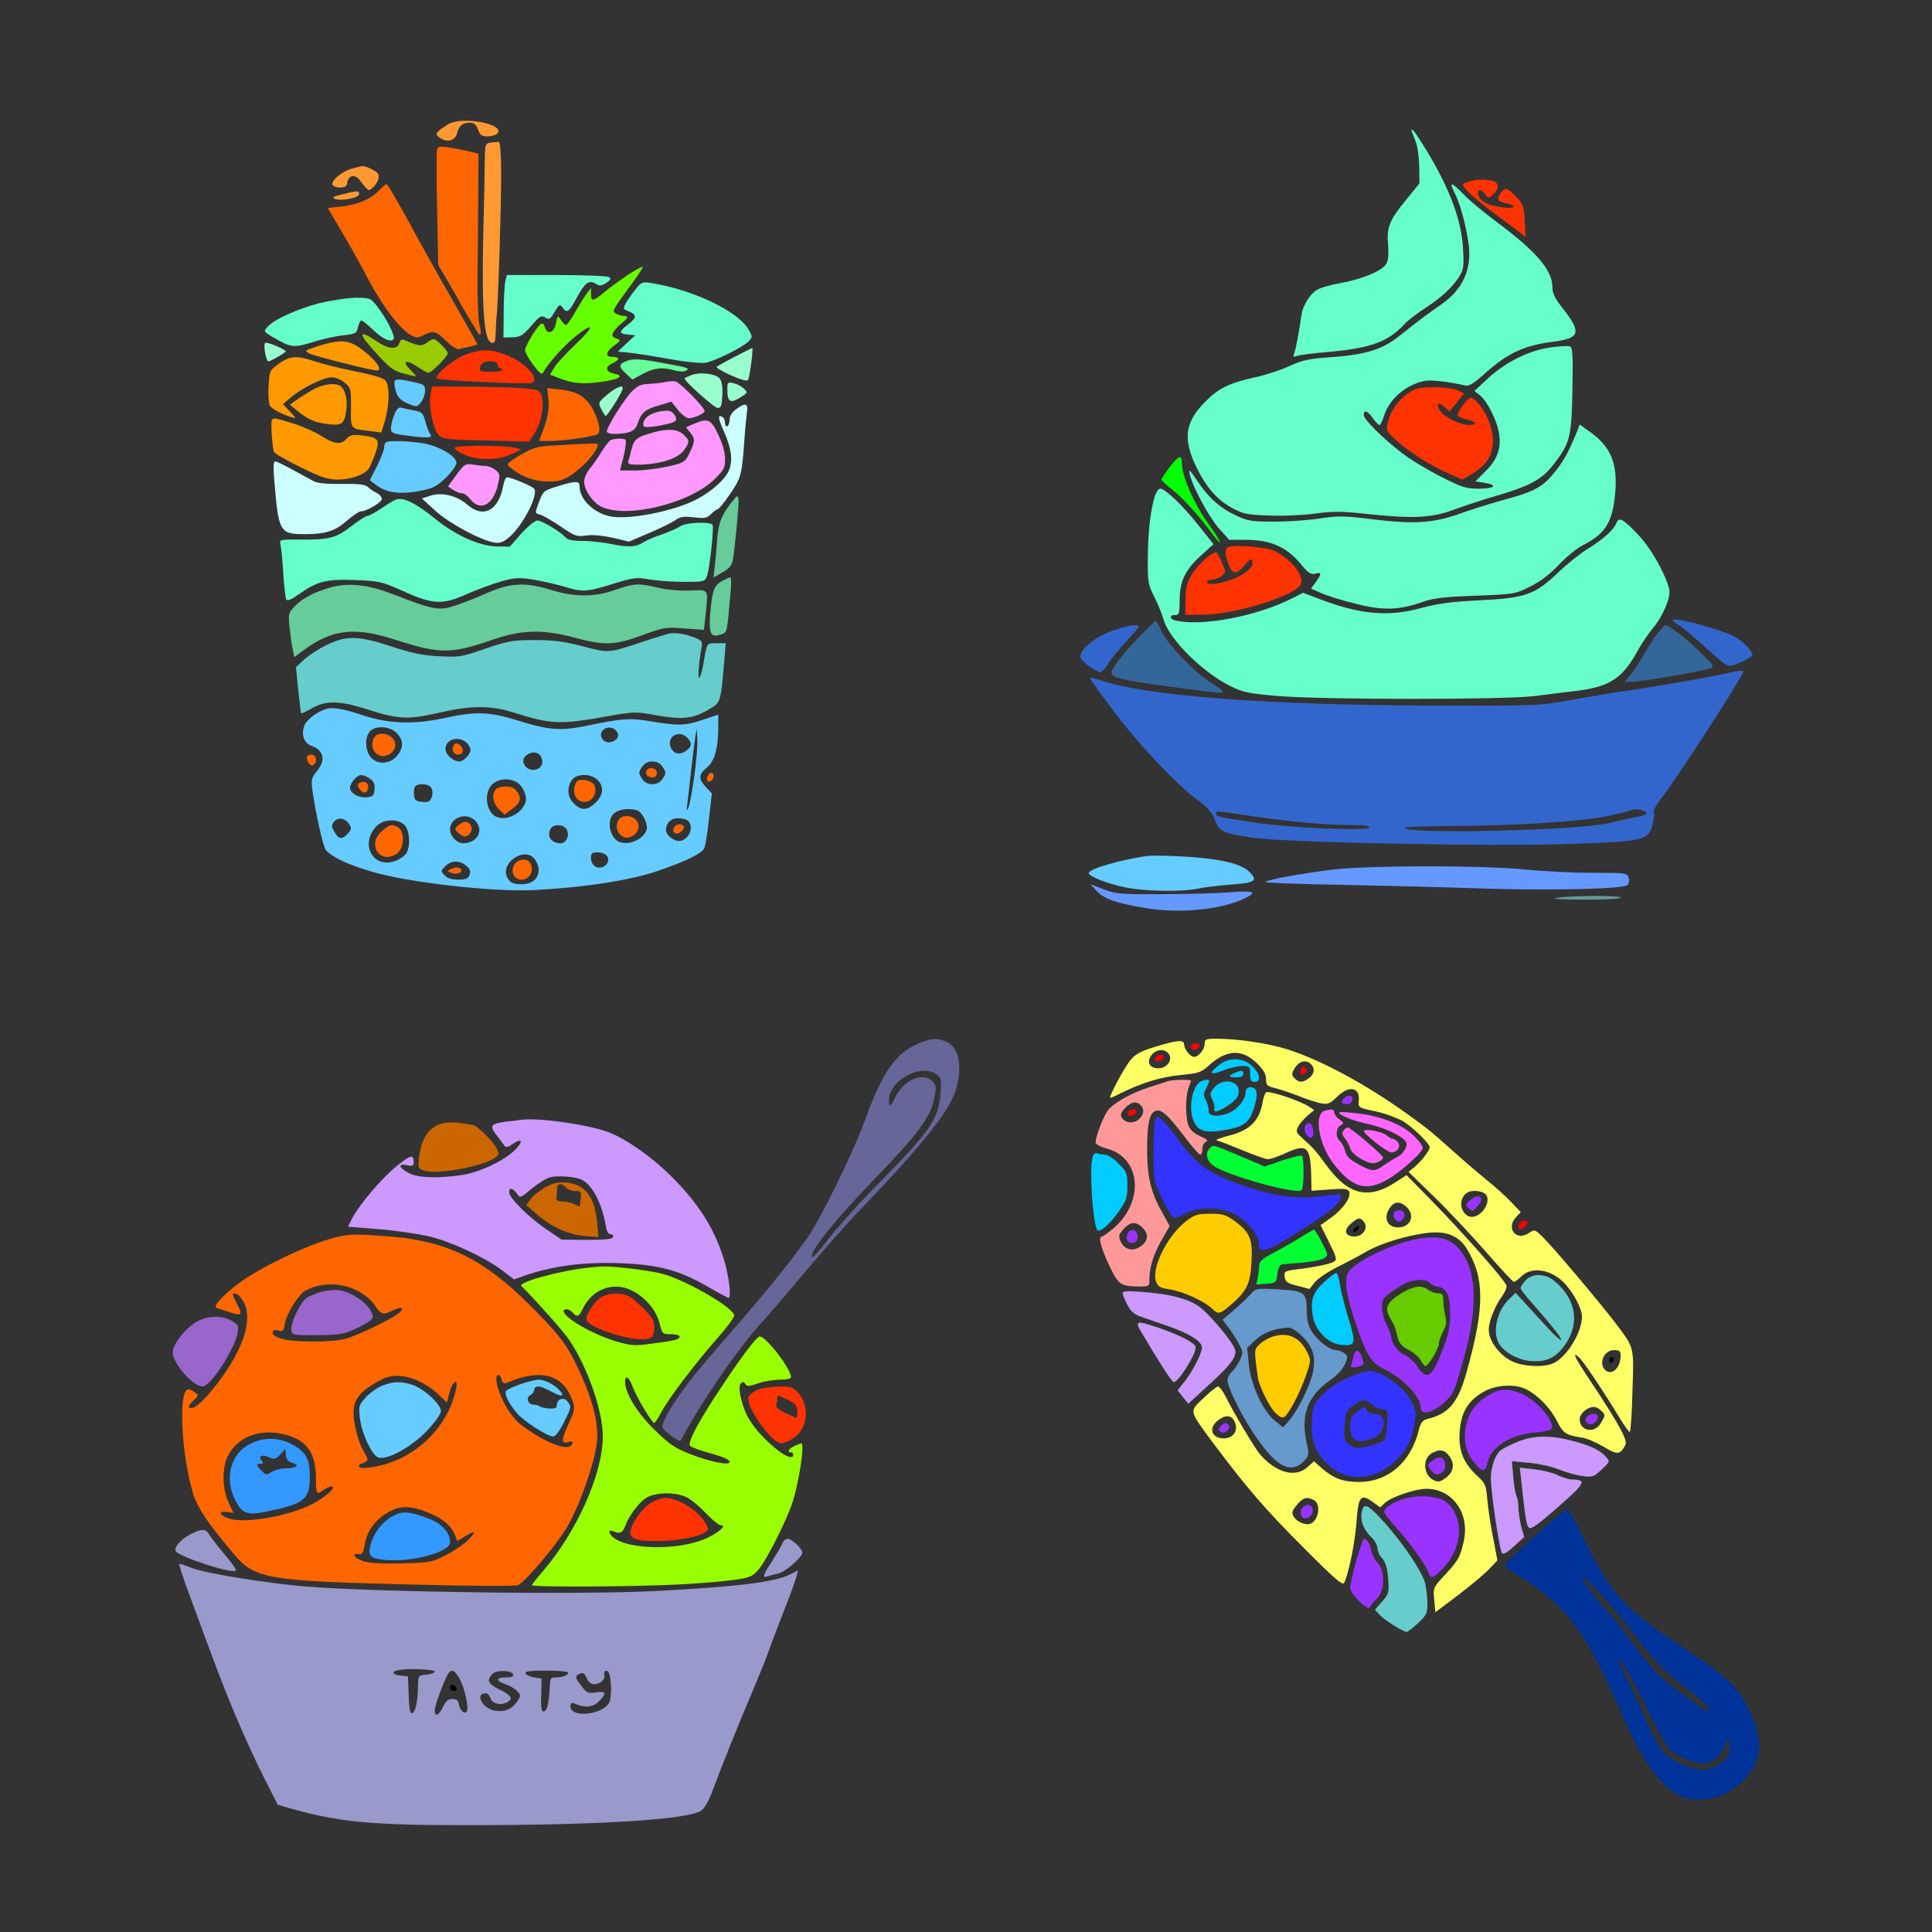 <?xml version="1.0" encoding="UTF-8" standalone="no"?>
<svg
   xmlns:dc="http://purl.org/dc/elements/1.1/"
   xmlns:cc="http://creativecommons.org/ns#"
   xmlns:rdf="http://www.w3.org/1999/02/22-rdf-syntax-ns#"
   xmlns:svg="http://www.w3.org/2000/svg"
   xmlns="http://www.w3.org/2000/svg"
   xmlns:sodipodi="http://sodipodi.sourceforge.net/DTD/sodipodi-0.dtd"
   xmlns:inkscape="http://www.inkscape.org/namespaces/inkscape"
   version="1.0"
   width="850pt"
   height="850pt"
   viewBox="0 0 850 850"
   preserveAspectRatio="xMidYMid meet"
   id="svg2"
   inkscape:version="0.91 r13725"
   sodipodi:docname="Food_20170419_041.svg">
  <rect x="0" y="0" width="850" height="850" fill="#333333" stroke="none"/>
  <defs
     id="defs318" />
  <sodipodi:namedview
     pagecolor="#ffffff"
     bordercolor="#666666"
     borderopacity="1"
     objecttolerance="10"
     gridtolerance="10"
     guidetolerance="10"
     inkscape:pageopacity="0"
     inkscape:pageshadow="2"
     inkscape:window-width="1920"
     inkscape:window-height="980"
     id="namedview316"
     showgrid="false"
     inkscape:zoom="0.44423529"
     inkscape:cx="770.76775"
     inkscape:cy="311.09088"
     inkscape:window-x="0"
     inkscape:window-y="1"
     inkscape:window-maximized="1"
     inkscape:current-layer="svg2" />
  <g
     transform="translate(0,850) scale(0.1,-0.1)"
     fill="#000000"
     stroke="none"
     id="g6">
    <path
       d="M0 4250 l0 -4250 4250 0 4250 0 0 4250 0 4250 -4250 0 -4250 0 0 -4250z m6648 3700 c2 -77 -2 -158 -8 -188 l-12 -53 45 -42 c49 -46 64 -85 68 -177 2 -48 8 -61 42 -100 48 -54 76 -113 77 -157 0 -23 10 -44 34 -70 45 -51 69 -100 62 -128 -3 -13 -2 -26 2 -29 5 -3 52 -14 105 -25 53 -10 111 -26 128 -35 18 -9 38 -16 46 -16 19 0 16 -23 -7 -48 -27 -28 -38 -28 -52 3 -16 35 -103 76 -177 82 l-61 6 0 -130 c0 -72 5 -144 11 -161 6 -17 27 -41 48 -55 96 -64 149 -179 138 -302 l-6 -59 77 -81 c53 -56 89 -105 117 -160 35 -71 40 -88 40 -151 l0 -71 95 -23 c177 -41 235 -72 270 -140 19 -38 19 -38 -1 -64 -12 -15 -49 -73 -83 -129 -147 -239 -247 -396 -292 -457 -40 -54 -48 -73 -52 -120 -2 -30 -8 -60 -13 -66 -5 -6 -35 -18 -67 -27 -128 -34 -1207 -30 -1642 7 -218 19 -234 24 -256 82 -18 48 -22 52 -127 139 -97 81 -236 239 -353 401 -120 166 -132 190 -111 230 39 74 123 115 285 140 24 3 46 13 49 21 3 8 -5 37 -18 65 -22 48 -24 63 -23 212 0 136 3 171 21 224 12 35 17 65 12 68 -5 3 -34 2 -65 -2 -55 -6 -56 -6 -52 17 4 29 35 36 90 19 37 -11 40 -10 66 22 15 18 36 41 47 52 38 38 55 71 55 111 0 79 85 186 191 240 25 13 82 31 128 39 45 9 91 21 102 27 29 15 55 80 68 167 24 155 60 190 228 224 160 32 177 48 167 156 -8 80 0 99 72 182 69 80 77 104 63 192 -13 86 -36 134 -91 194 -45 49 -34 58 24 18 39 -27 79 -77 162 -202 62 -92 89 -114 122 -101 14 5 58 9 99 9 l73 0 12 51 c16 65 8 213 -12 237 -8 9 -18 22 -22 29 -8 15 22 45 43 41 14 -3 16 -23 19 -138z m-4514 39 c23 -6 55 -20 70 -32 l28 -22 -2 -275 c-1 -151 -3 -288 -4 -304 -1 -24 4 -31 24 -37 14 -4 130 -7 258 -8 229 -1 233 -1 282 24 46 23 90 33 90 19 0 -3 -9 -19 -21 -36 -12 -16 -20 -31 -18 -32 2 -2 47 -13 99 -24 161 -35 290 -99 360 -178 l32 -37 -6 -126 c-4 -69 -11 -162 -16 -206 -5 -44 -12 -114 -15 -155 -3 -41 -8 -91 -10 -110 -2 -19 -7 -73 -10 -120 -3 -47 -13 -152 -21 -235 -26 -268 -31 -322 -44 -505 -6 -80 -13 -161 -15 -180 -2 -19 -7 -71 -11 -115 -5 -44 -8 -82 -9 -85 -1 -3 -5 -43 -9 -90 -4 -47 -9 -101 -11 -120 -22 -202 -30 -252 -39 -265 -15 -21 -192 -91 -305 -121 -113 -29 -356 -54 -532 -54 -122 0 -424 29 -539 51 -59 12 -182 49 -268 81 -36 14 -57 28 -67 48 -18 34 -76 384 -111 665 -13 110 -26 207 -29 215 -4 14 -29 230 -41 350 -3 30 -7 69 -9 85 -2 17 -6 66 -10 110 -3 44 -8 94 -10 110 -2 17 -6 75 -10 130 -3 55 -8 111 -10 125 -2 14 -7 70 -11 125 -3 55 -8 109 -10 120 -12 62 -16 273 -5 293 15 29 137 86 246 116 50 14 113 31 140 39 46 12 50 15 49 43 -1 16 -27 71 -58 123 -31 51 -56 96 -56 98 0 2 -14 24 -31 49 -58 85 -69 136 -31 149 10 3 25 18 34 34 24 43 85 71 156 71 83 0 76 9 217 -248 37 -67 72 -125 77 -128 6 -4 9 90 7 256 l-3 263 30 24 c51 41 126 53 208 32z m3182 -3240 c118 -12 187 -35 219 -74 20 -23 21 -23 80 -10 194 45 747 68 1020 41 199 -19 395 -24 482 -12 l62 8 10 -39 c28 -99 5 -137 -88 -148 -60 -7 -408 7 -701 28 -96 6 -323 12 -505 12 l-330 0 -59 -28 c-166 -77 -403 -87 -602 -26 -71 22 -111 52 -138 102 -28 52 -16 81 41 103 131 50 296 64 509 43z m264 -819 c47 -11 110 -28 140 -38 169 -59 513 -274 650 -408 30 -29 100 -91 155 -136 166 -139 596 -619 662 -741 15 -27 18 -58 18 -202 0 -222 -9 -257 -84 -334 -31 -31 -87 -84 -124 -117 l-69 -59 26 -67 c36 -96 113 -238 171 -316 52 -69 175 -169 293 -239 181 -105 272 -199 323 -331 40 -103 42 -151 11 -212 -52 -99 -149 -168 -252 -177 -156 -15 -264 96 -395 404 -59 136 -139 295 -178 352 -58 85 -249 248 -319 274 -12 4 -37 -11 -80 -47 -76 -65 -301 -222 -329 -231 -29 -9 -116 36 -202 105 -86 68 -385 369 -493 495 -276 323 -587 829 -686 1118 -31 89 -32 98 -32 262 0 183 7 226 64 365 87 209 111 238 228 269 163 44 337 47 502 11z m-1375 -14 c39 -42 45 -69 35 -151 -10 -84 -34 -133 -122 -250 -80 -107 -129 -162 -329 -375 -70 -74 -173 -191 -229 -260 -57 -69 -125 -148 -153 -177 l-50 -52 59 -64 c71 -78 158 -243 158 -297 -1 -19 -6 -64 -12 -100 -6 -36 -16 -111 -21 -166 -7 -70 -20 -124 -40 -174 -16 -40 -27 -79 -24 -86 2 -7 18 -18 34 -24 17 -7 32 -23 35 -37 10 -37 -4 -118 -32 -192 -14 -36 -40 -102 -56 -146 -17 -44 -64 -163 -105 -265 -141 -348 -162 -405 -188 -492 -24 -82 -28 -87 -63 -101 -62 -25 -232 -47 -440 -57 -260 -13 -907 -12 -1051 0 -121 11 -283 41 -366 69 -49 16 -51 18 -92 101 -110 224 -216 482 -309 752 -23 69 -59 165 -79 213 -20 48 -33 95 -30 105 8 26 62 76 101 95 19 9 34 18 34 20 0 2 -9 22 -21 44 -56 108 -96 412 -69 525 12 49 11 54 -13 90 -55 80 -48 126 26 197 122 117 225 208 271 239 66 44 261 136 343 161 80 25 88 31 113 80 34 65 141 189 222 256 53 44 84 78 97 107 35 80 138 115 238 82 45 -15 55 -15 109 -1 67 17 161 19 289 5 178 -20 293 -69 426 -183 197 -168 329 -399 329 -575 0 -112 26 -110 125 11 42 52 106 134 141 183 79 110 228 401 284 554 52 142 103 240 149 285 50 51 125 84 190 85 48 0 57 -3 86 -34z"
       id="path8"
       style="fill:none" />
    <path
       d="M6210 7926 c0 -2 7 -21 16 -42 10 -24 17 -69 18 -115 l1 -76 -57 -70 c-75 -91 -88 -123 -81 -199 3 -39 1 -69 -7 -83 -16 -31 -99 -67 -200 -86 -46 -8 -95 -22 -107 -31 -31 -19 -62 -71 -67 -109 -11 -79 -25 -152 -32 -169 -6 -16 -4 -18 12 -12 10 4 71 12 134 17 190 17 268 45 340 124 14 15 56 48 94 72 73 47 127 100 153 148 13 23 14 47 9 123 -9 126 -67 273 -176 446 -37 59 -50 75 -50 62z"
       id="path10"
       style="fill:#66ffcc" />
    <path
       d="M6470 7703 c-8 -2 -21 -7 -29 -9 -19 -6 24 -50 119 -122 41 -30 92 -69 114 -85 l38 -30 -4 71 c-3 65 -7 75 -38 107 -39 40 -47 42 -66 18 -21 -29 -16 -40 21 -47 50 -10 44 -25 -7 -19 -59 6 -97 22 -109 45 -16 30 1 44 22 17 17 -23 18 -23 38 -5 27 25 27 52 -1 60 -27 7 -76 7 -98 -1z"
       id="path12"
       style="fill:#ff3300" />
    <path
       d="M6399 7653 c25 -50 48 -132 61 -218 18 -117 -22 -207 -120 -275 -53 -36 -99 -71 -186 -140 -73 -58 -146 -80 -291 -91 -105 -7 -131 -13 -189 -39 -36 -17 -106 -40 -156 -51 -109 -24 -156 -47 -213 -104 -91 -90 -102 -164 -43 -287 45 -92 91 -146 159 -183 48 -26 66 -30 159 -33 58 -3 149 1 202 8 81 11 120 11 230 -1 208 -22 287 -18 388 20 47 17 131 45 188 61 139 41 194 70 241 129 79 101 85 123 89 334 3 160 1 188 -12 193 -8 3 -48 1 -88 -5 -94 -14 -195 -65 -272 -136 l-59 -55 24 -19 c33 -26 77 -115 85 -172 9 -64 -10 -114 -62 -164 l-43 -43 39 -6 c62 -10 47 -26 -23 -26 -57 0 -74 5 -170 54 -59 30 -135 76 -169 103 -83 63 -168 148 -168 167 0 25 17 19 40 -14 12 -16 25 -30 29 -30 4 0 13 18 20 40 22 73 95 137 178 154 27 6 107 -3 179 -20 16 -4 37 8 79 46 105 95 178 130 305 146 125 16 131 40 38 157 -27 35 -38 58 -38 83 0 76 -71 158 -250 291 -52 39 -115 91 -140 117 -54 56 -67 59 -41 9z"
       id="path14"
       style="fill:#66ffcc" />
    <path
       d="M6232 6789 c-49 -15 -106 -77 -122 -133 -12 -45 -12 -48 11 -72 47 -50 145 -117 228 -156 l84 -38 43 25 c87 51 111 120 78 223 -16 49 -63 112 -83 112 -15 0 -64 -68 -57 -79 4 -6 22 -13 41 -17 42 -7 47 -24 8 -24 -39 1 -107 33 -126 61 -22 31 -10 45 18 19 l22 -21 32 40 32 40 -23 12 c-29 16 -144 21 -186 8z"
       id="path16"
       style="fill:#ff3300" />
    <path
       d="M6939 6603 c-41 -99 -61 -134 -102 -184 -52 -64 -89 -83 -238 -123 -53 -15 -133 -40 -179 -57 -112 -40 -201 -46 -379 -24 -127 16 -153 16 -235 4 -50 -8 -140 -14 -201 -14 -97 0 -116 3 -165 26 -73 34 -124 80 -173 154 -32 48 -38 54 -33 30 12 -55 84 -189 129 -240 l45 -50 78 0 c104 -1 173 -31 234 -103 35 -43 47 -51 66 -46 29 8 30 0 3 -37 l-21 -29 44 -19 c24 -11 90 -32 148 -46 120 -32 195 -30 296 6 48 17 92 23 234 28 172 7 176 7 241 40 45 22 87 54 127 96 33 35 82 75 109 88 99 51 129 102 140 237 9 123 -21 194 -109 258 l-48 34 -11 -29z"
       id="path18"
       style="fill:#66ffcc" />
    <path
       d="M5145 6444 c-19 -26 -35 -50 -35 -54 0 -4 21 -24 47 -44 47 -37 119 -116 175 -193 17 -24 33 -41 36 -39 2 3 -23 42 -56 88 -60 84 -112 204 -112 260 0 40 -14 35 -55 -18z"
       id="path20"
       style="fill:#00ff00" />
    <path
       d="M5081 6318 c-19 -62 -30 -153 -31 -270 -1 -110 1 -120 29 -175 16 -32 34 -76 40 -98 23 -85 171 -233 295 -294 55 -27 79 -32 207 -43 203 -17 1004 -17 1134 0 55 7 138 18 185 23 143 18 200 56 266 178 16 29 44 70 62 92 47 55 84 141 76 176 -15 64 -78 177 -131 234 -72 77 -90 87 -102 57 -12 -30 -53 -67 -126 -113 -33 -20 -90 -66 -127 -101 -103 -100 -146 -115 -345 -125 -127 -6 -186 -14 -260 -34 -147 -40 -270 -29 -454 42 l-66 25 -49 -25 c-155 -78 -391 -123 -508 -98 -31 6 -34 27 -3 25 14 0 17 9 17 65 0 84 25 136 96 199 l53 48 -68 85 c-71 89 -145 159 -167 159 -7 0 -17 -15 -23 -32z"
       id="path22"
       style="fill:#66ffcc" />
    <path
       d="M5406 6094 c-19 -6 -19 -30 3 -86 14 -36 33 -35 64 2 30 35 37 37 37 10 0 -12 -15 -29 -40 -45 -55 -35 -160 -58 -160 -35 0 6 11 10 24 10 21 0 56 22 56 36 0 12 -33 84 -39 84 -21 0 -84 -57 -107 -97 -22 -37 -28 -59 -28 -112 l-1 -66 85 1 c131 2 376 76 419 127 27 33 -29 111 -111 153 -31 16 -166 28 -202 18z"
       id="path24"
       style="fill:#ff3300" />
    <path
       d="M7360 5772 c0 -4 14 -16 31 -26 17 -10 68 -54 115 -97 46 -43 91 -79 101 -79 25 1 103 37 103 48 0 19 -43 63 -80 82 -65 33 -270 88 -270 72z"
       id="path26"
       style="fill:#3366cc" />
    <path
       d="M5012 5698 c-69 -71 -122 -139 -122 -158 0 -20 46 -32 212 -55 267 -36 278 -38 278 -28 0 5 -19 20 -42 33 -68 38 -194 166 -224 226 -14 30 -28 54 -29 54 -1 0 -34 -33 -73 -72z"
       id="path28"
       style="fill:#336699" />
    <path
       d="M4897 5726 c-84 -28 -159 -94 -141 -124 14 -23 75 -63 88 -59 6 2 20 18 31 37 11 18 46 61 78 95 31 34 57 65 57 68 0 13 -46 6 -113 -17z"
       id="path30"
       style="fill:#3366cc" />
    <path
       d="M7292 5713 c-16 -21 -46 -67 -66 -103 -21 -36 -47 -75 -59 -87 l-20 -23 30 0 c40 0 310 46 343 58 25 9 24 10 -42 75 -57 56 -136 117 -152 117 -2 0 -17 -17 -34 -37z"
       id="path32"
       style="fill:#336699" />
    <path
       d="M7580 5534 c-54 -13 -368 -67 -465 -79 -27 -4 -115 -19 -195 -33 -144 -27 -147 -27 -610 -26 -727 1 -1266 42 -1468 111 -24 8 -45 13 -47 11 -2 -2 44 -66 102 -143 111 -149 281 -329 375 -397 42 -31 61 -53 73 -85 21 -53 34 -59 170 -79 149 -21 1050 -39 1395 -27 322 11 342 16 360 83 6 23 9 48 6 56 -3 7 10 33 29 56 62 77 365 545 365 564 0 7 -33 2 -90 -12z m-353 -600 c32 -9 20 -21 -30 -29 -23 -4 -78 -16 -122 -27 -134 -32 -895 -49 -895 -20 0 4 91 7 203 8 284 1 572 19 692 44 55 12 102 23 104 26 6 6 22 5 48 -2z m-1729 -23 c163 -25 333 -41 445 -41 62 0 86 -3 81 -11 -10 -16 -352 -1 -504 22 -158 24 -170 27 -170 39 0 13 1 13 148 -9z"
       id="path34"
       style="fill:#3366cc" />
    <path
       d="M1975 7955 c-16 -9 -37 -23 -45 -31 -13 -14 -13 -17 5 -30 32 -23 67 -14 76 20 9 34 24 46 57 46 17 0 27 -8 35 -30 9 -25 17 -30 43 -30 17 0 37 6 43 14 33 40 -151 75 -214 41z"
       id="path36"
       style="fill:#ff9933" />
    <path
       d="M2047 7923 c-12 -11 -8 -23 8 -23 8 0 15 7 15 15 0 16 -12 20 -23 8z"
       id="path38"
       style="fill:none" />
    <path
       d="M2160 7873 c-24 -4 -26 -7 -27 -66 0 -34 -3 -190 -7 -347 -7 -320 4 -462 37 -468 14 -3 17 5 18 50 1 29 3 64 5 78 6 50 19 468 19 609 0 88 -4 145 -10 146 -5 1 -21 0 -35 -2z"
       id="path40"
       style="fill:#ff9933" />
    <path
       d="M1923 7844 c-3 -8 -3 -126 0 -263 l5 -247 46 -78 c25 -43 46 -79 46 -81 0 -3 80 -137 86 -144 11 -12 12 9 3 40 -5 19 -9 111 -8 209 1 96 3 258 3 360 l1 184 -50 12 c-103 22 -126 24 -132 8z"
       id="path42"
       style="fill:#ff6600" />
    <path
       d="M1548 7758 c-42 -11 -92 -52 -85 -71 2 -6 17 -12 33 -12 22 0 30 5 32 22 5 32 34 38 54 11 38 -49 39 -50 54 -37 23 19 35 46 28 63 -5 13 -57 38 -73 35 -3 -1 -23 -5 -43 -11z"
       id="path44"
       style="fill:#ff9933" />
    <path
       d="M1669 7664 c-36 -39 -91 -63 -163 -72 l-64 -7 59 -100 c33 -55 78 -136 101 -179 70 -139 155 -254 207 -281 24 -12 31 -12 56 1 41 21 53 18 98 -26 23 -23 47 -38 56 -36 9 3 31 7 49 11 17 4 32 8 32 11 0 2 -51 92 -113 201 -63 109 -151 267 -196 351 -46 83 -86 152 -90 152 -4 0 -18 -12 -32 -26z"
       id="path46"
       style="fill:#ff6600" />
    <path
       d="M1505 7645 c-37 -9 -46 -14 -32 -20 27 -11 107 4 107 21 0 16 -7 16 -75 -1z"
       id="path48"
       style="fill:#ff9933" />
    <path
       d="M2764 7292 c-32 -22 -79 -55 -102 -75 -52 -44 -62 -46 -62 -11 l0 27 -18 -24 c-10 -13 -33 -50 -51 -81 -18 -32 -36 -58 -41 -58 -4 0 -14 10 -22 22 -15 22 -15 22 -22 -15 -8 -42 -40 -52 -49 -16 -3 13 -10 18 -17 14 -18 -11 -70 -97 -70 -116 0 -9 16 -38 36 -64 33 -43 38 -46 47 -29 20 38 93 118 140 155 83 66 83 43 0 -35 -43 -41 -86 -87 -95 -104 l-18 -30 38 -15 c61 -24 102 -28 181 -18 84 11 112 27 63 37 -38 8 -42 30 -7 46 14 6 25 15 25 20 0 4 -11 8 -25 8 -34 0 -31 21 7 50 31 23 31 23 9 31 -18 7 -20 12 -12 28 6 11 22 28 36 39 29 23 32 32 9 32 -8 0 -24 5 -34 10 -18 10 -14 18 51 106 39 52 69 97 67 100 -3 2 -31 -13 -64 -34z"
       id="path50"
       style="fill:#66ff00" />
    <path
       d="M2223 7263 c-3 -16 -7 -77 -7 -138 l-1 -110 40 1 c34 1 45 8 82 50 37 43 44 48 62 37 17 -11 22 -8 41 25 20 33 23 35 35 19 19 -27 28 -21 63 44 36 66 54 79 84 60 16 -10 24 -9 45 4 20 14 23 19 12 26 -8 5 -112 9 -231 9 l-218 0 -7 -27z"
       id="path52"
       style="fill:#66ffcc" />
    <path
       d="M2793 7223 c-17 -21 -35 -48 -42 -61 -10 -20 -9 -23 13 -31 38 -15 39 -28 1 -57 -43 -33 -44 -42 -2 -46 l32 -3 -39 -36 -38 -36 53 -5 c30 -3 109 -16 177 -28 71 -13 137 -19 157 -16 44 9 167 70 189 95 18 19 17 21 -3 55 -50 80 -245 172 -427 201 -39 6 -43 4 -71 -32z"
       id="path54"
       style="fill:#66ffcc" />
    <path
       d="M1404 7166 c-97 -26 -198 -71 -227 -104 -18 -20 -18 -21 25 -46 79 -46 89 -47 175 -21 43 14 104 27 135 30 53 6 57 8 63 36 4 16 10 29 15 29 5 0 27 -18 49 -39 45 -43 78 -58 92 -44 11 11 -31 94 -74 148 -27 34 -30 35 -95 35 -37 -1 -108 -12 -158 -24z"
       id="path56"
       style="fill:#66ffcc" />
    <path
       d="M1600 7013 c5 -10 36 -46 68 -81 48 -52 66 -65 110 -76 28 -8 52 -13 52 -11 0 2 -12 16 -27 31 -37 37 -15 43 34 10 21 -14 42 -26 48 -26 14 0 85 72 85 86 0 6 -14 23 -30 39 -26 25 -33 27 -48 17 -39 -28 -42 -28 -113 2 -11 5 -18 1 -22 -13 -8 -31 -50 -27 -102 9 -50 34 -71 39 -55 13z"
       id="path58"
       style="fill:#99cc00" />
    <path
       d="M1166 6991 c-8 -12 5 -81 15 -81 10 0 81 42 77 45 -17 15 -88 43 -92 36z"
       id="path60"
       style="fill:#99ffcc" />
    <path
       d="M1401 6978 c-61 -20 -63 -21 -40 -33 23 -12 273 -75 297 -75 32 0 -15 59 -82 104 -47 31 -85 32 -175 4z"
       id="path62"
       style="fill:#ff9900" />
    <path
       d="M2220 6981 c0 -10 24 -21 46 -21 8 0 14 7 14 15 0 10 -10 15 -30 15 -16 0 -30 -4 -30 -9z"
       id="path64"
       style="fill:none" />
    <path
       d="M3232 6930 c-41 -21 -76 -41 -79 -44 -4 -3 24 -20 62 -37 37 -17 71 -27 75 -22 8 8 26 144 19 142 -2 -1 -37 -18 -77 -39z"
       id="path66"
       style="fill:#99ffcc" />
    <path
       d="M2051 6941 c-52 -18 -143 -93 -129 -106 8 -9 407 -27 419 -20 34 22 -33 93 -116 124 -68 26 -104 26 -174 2z m139 -46 c0 -8 5 -15 10 -15 6 0 10 -3 10 -7 0 -5 -23 -8 -50 -9 -51 0 -55 2 -44 30 8 22 74 22 74 1z"
       id="path68"
       style="fill:#ff3300" />
    <path
       d="M1240 6909 c-19 -12 -40 -29 -47 -38 -13 -17 -17 -139 -5 -157 8 -13 56 -38 92 -49 25 -7 25 -7 -5 25 l-30 32 35 30 c49 41 144 88 179 88 17 0 42 -10 58 -24 27 -23 28 -28 27 -110 -1 -96 -4 -92 81 -102 l53 -7 16 54 c19 64 21 149 3 173 -9 13 -49 25 -133 42 -66 13 -146 33 -178 44 -75 25 -102 25 -146 -1z"
       id="path70"
       style="fill:#ff9900" />
    <path
       d="M2760 6913 c-38 -14 -40 -25 -9 -54 l31 -29 46 25 c50 27 87 31 141 15 19 -5 40 -6 49 -1 19 11 9 14 -107 35 -85 16 -125 19 -151 9z"
       id="path72"
       style="fill:#66ff99" />
    <path
       d="M3040 6849 c-13 -5 -26 -11 -28 -13 -7 -8 130 -131 146 -131 14 0 18 11 20 55 2 35 -2 62 -11 74 -16 22 -90 31 -127 15z"
       id="path74"
       style="fill:#99ffcc" />
    <path
       d="M2888 6843 c7 -3 16 -2 19 1 4 3 -2 6 -13 5 -11 0 -14 -3 -6 -6z"
       id="path76"
       style="fill:none" />
    <path
       d="M1737 6798 c8 -43 20 -58 63 -76 32 -13 35 -13 52 8 10 12 18 35 18 50 0 26 -4 29 -50 39 -84 18 -90 16 -83 -21z"
       id="path78"
       style="fill:#66ccff" />
    <path
       d="M2925 6819 c-16 -4 -49 -7 -71 -8 -33 -1 -48 -8 -74 -33 -34 -35 -110 -156 -110 -176 0 -7 15 -12 38 -11 63 2 86 12 97 45 16 48 33 63 93 80 l56 17 29 -37 c16 -20 37 -36 47 -36 25 0 70 21 70 32 0 15 -109 126 -128 130 -9 2 -30 1 -47 -3z"
       id="path80"
       style="fill:#ff99ff" />
    <path
       d="M3200 6788 c0 -56 12 -64 55 -38 35 22 36 23 18 40 -10 10 -30 20 -45 24 -26 6 -28 4 -28 -26z"
       id="path82"
       style="fill:#99ffcc" />
    <path
       d="M1370 6782 c-25 -15 -57 -35 -70 -45 l-25 -17 30 -25 c48 -40 79 -54 137 -61 63 -7 73 0 82 64 6 44 -6 91 -27 104 -25 16 -83 7 -127 -20z"
       id="path84"
       style="fill:#ff9900" />
    <path
       d="M1894 6763 c-9 -49 12 -153 36 -177 17 -18 38 -20 208 -24 l189 -5 21 31 c30 42 48 122 36 164 -9 32 -12 33 -74 39 -36 4 -142 7 -237 8 l-172 1 -7 -37z"
       id="path86"
       style="fill:#ff3300" />
    <path
       d="M2705 6788 c-11 -6 -32 -22 -47 -36 -26 -24 -26 -26 -12 -53 8 -16 17 -29 19 -29 3 0 21 25 40 55 46 72 46 89 0 63z"
       id="path88"
       style="fill:#99ffcc" />
    <path
       d="M2413 6739 c3 -40 -2 -71 -18 -116 l-23 -63 49 0 c59 0 191 19 209 30 17 11 0 79 -31 125 -31 45 -65 63 -134 71 l-57 7 5 -54z"
       id="path90"
       style="fill:#ff6600" />
    <path
       d="M2590 6776 c0 -20 23 -26 43 -11 25 18 21 25 -13 25 -19 0 -30 -5 -30 -14z"
       id="path92"
       style="fill:none" />
    <path
       d="M3238 6699 c-17 -12 -28 -30 -28 -44 0 -13 -4 -27 -10 -30 -5 -3 -10 3 -10 14 0 11 -5 23 -11 26 -22 14 -20 -5 4 -59 36 -79 43 -135 22 -180 -18 -37 -72 -86 -133 -119 -98 -55 -309 -97 -391 -78 -71 16 -131 75 -131 131 0 25 -17 25 -92 2 -68 -21 -68 -21 -89 -77 -16 -43 -16 -43 7 -49 12 -3 53 -27 90 -52 63 -43 71 -46 113 -40 29 4 72 0 117 -10 l71 -17 89 38 c49 21 101 46 116 57 21 15 37 17 81 12 47 -6 57 -4 76 15 11 11 25 21 29 21 5 0 29 30 55 68 48 70 51 83 62 237 3 44 8 97 11 118 7 43 -6 48 -48 16z"
       id="path94"
       style="fill:#ccffff" />
    <path
       d="M1735 6676 c-8 -19 -15 -46 -15 -59 0 -23 5 -25 82 -35 86 -11 106 -8 89 11 -5 7 -14 31 -20 53 -10 38 -15 42 -49 48 -20 4 -45 9 -55 12 -13 4 -21 -4 -32 -30z"
       id="path96"
       style="fill:#66ccff" />
    <path
       d="M2895 6688 c-40 -9 -65 -30 -65 -56 0 -12 10 -13 50 -8 28 4 62 11 76 16 20 8 23 13 15 29 -14 25 -29 29 -76 19z"
       id="path98"
       style="fill:#ff99ff" />
    <path
       d="M1196 6651 c-6 -9 2 -114 9 -139 3 -7 55 -37 116 -67 94 -46 121 -55 166 -55 54 0 112 20 133 45 6 7 19 37 30 66 23 65 17 74 -56 83 -43 5 -53 3 -69 -14 -25 -28 -53 -25 -111 12 -27 17 -83 42 -124 55 -85 26 -87 26 -94 14z"
       id="path100"
       style="fill:#ff9900" />
    <path
       d="M3052 6635 l-34 -15 21 -26 c21 -27 19 -39 -13 -102 -13 -25 -26 -31 -91 -45 -41 -9 -105 -17 -141 -17 l-66 0 7 28 c15 53 22 102 17 107 -8 8 -55 6 -68 -3 -6 -4 -24 -27 -39 -52 -15 -25 -39 -58 -51 -73 -13 -16 -24 -41 -24 -56 0 -37 38 -92 75 -110 110 -54 387 13 497 119 43 42 48 51 48 91 0 28 -11 67 -30 107 -32 68 -45 74 -108 47z"
       id="path102"
       style="fill:#ff99ff" />
    <path
       d="M1454 6596 c22 -18 46 -21 46 -6 0 6 -6 10 -14 10 -8 0 -23 3 -33 6 -16 5 -16 4 1 -10z"
       id="path104"
       style="fill:none" />
    <path
       d="M2880 6599 c-78 -21 -89 -30 -101 -73 -5 -22 -12 -48 -15 -56 -3 -13 7 -15 62 -14 87 4 158 28 184 64 25 36 25 42 -3 68 -25 24 -66 27 -127 11z"
       id="path106"
       style="fill:#ff99ff" />
    <path
       d="M1697 6553 c-4 -3 -7 -14 -7 -23 0 -9 -14 -45 -31 -80 l-32 -63 24 -18 c41 -32 87 -42 157 -35 36 4 81 14 99 23 41 19 105 89 101 110 -6 30 -81 72 -148 83 -74 11 -154 13 -163 3z"
       id="path108"
       style="fill:#66ccff" />
    <path
       d="M2449 6541 c-87 -5 -103 -10 -157 -41 -34 -19 -60 -39 -58 -45 1 -5 23 -23 48 -38 53 -33 137 -45 191 -28 57 19 157 118 157 156 0 5 -22 5 -181 -4z"
       id="path110"
       style="fill:#ff6600" />
    <path
       d="M2000 6530 c0 -6 19 -20 43 -30 58 -27 148 -26 207 2 l45 21 -30 7 c-49 12 -265 11 -265 0z"
       id="path112"
       style="fill:#ff3300" />
    <path
       d="M1205 6408 c21 -256 22 -258 145 -258 84 1 125 14 176 59 26 22 53 41 61 41 25 0 93 40 93 55 0 8 -10 20 -22 26 -13 6 -31 18 -40 27 -13 11 -41 14 -115 13 -66 -1 -106 3 -123 12 -14 7 -55 30 -92 50 -36 20 -71 37 -77 37 -7 0 -9 -21 -6 -62z"
       id="path114"
       style="fill:#ccffff" />
    <path
       d="M2008 6411 l-37 -51 22 -15 c12 -8 29 -15 38 -15 10 0 26 -11 36 -24 44 -58 102 -30 123 59 11 46 10 51 -10 67 -12 10 -32 18 -44 18 -11 0 -37 3 -56 6 -33 5 -37 2 -72 -45z"
       id="path116"
       style="fill:#ff99ff" />
    <path
       d="M2214 6363 c-20 -109 -87 -145 -157 -84 -45 40 -113 57 -164 40 l-37 -12 59 -54 c62 -56 199 -130 260 -140 26 -4 39 1 69 27 58 51 124 181 107 209 -7 11 -101 51 -121 51 -5 0 -12 -17 -16 -37z"
       id="path118"
       style="fill:#ccffff" />
    <path
       d="M3230 6304 c-54 -65 -69 -100 -75 -179 -3 -44 -8 -99 -11 -123 l-5 -43 40 23 c29 16 41 31 45 53 10 58 28 252 25 270 -4 16 -5 16 -19 -1z"
       id="path120"
       style="fill:#66cc99" />
    <path
       d="M1742 6302 c-7 -2 -36 -19 -63 -38 -28 -19 -57 -34 -63 -34 -7 0 -38 -20 -70 -45 -67 -52 -97 -60 -224 -59 -91 1 -93 0 -88 -21 3 -12 9 -69 12 -126 4 -57 10 -110 13 -116 5 -9 21 -2 55 22 83 58 120 68 248 63 107 -4 118 -7 208 -47 134 -61 176 -63 281 -16 46 21 116 46 154 57 61 17 79 18 140 8 39 -6 99 -20 134 -30 83 -26 101 -25 217 11 92 28 103 30 160 20 34 -6 103 -11 153 -11 87 0 92 1 101 24 12 32 32 215 25 227 -10 15 -118 11 -143 -7 -12 -8 -48 -24 -79 -35 -31 -10 -66 -25 -77 -32 -37 -24 -68 -26 -138 -12 -38 8 -98 15 -132 15 -43 0 -67 5 -76 14 -20 24 -105 76 -126 76 -10 0 -42 -26 -70 -57 l-51 -58 -59 1 c-74 1 -182 50 -270 122 -84 68 -140 96 -172 84z"
       id="path122"
       style="fill:#66ffcc" />
    <path
       d="M3177 5944 c-35 -19 -44 -43 -52 -141 -8 -91 2 -111 48 -94 27 11 25 -1 42 194 3 31 2 57 -2 57 -5 -1 -21 -8 -36 -16z"
       id="path124"
       style="fill:#66cc99" />
    <path
       d="M1453 5915 c-71 -20 -122 -47 -157 -83 -27 -29 -28 -34 -22 -94 4 -35 10 -78 14 -96 l7 -33 35 26 c129 97 229 109 410 50 198 -63 242 -63 426 0 130 45 223 47 364 9 131 -35 175 -33 295 11 96 35 104 37 186 30 l86 -6 7 62 c12 122 17 114 -67 111 -42 -2 -101 3 -140 12 -90 21 -105 20 -189 -9 -95 -33 -178 -33 -289 1 -112 34 -177 30 -290 -21 -46 -20 -108 -44 -138 -53 -62 -19 -94 -12 -260 53 -111 43 -199 53 -278 30z"
       id="path126"
       style="fill:#66cc99" />
    <path
       d="M2945 5713 c-11 -3 -59 -17 -107 -33 -164 -55 -157 -54 -276 -23 -84 22 -129 27 -212 27 -95 0 -115 -4 -215 -38 -105 -36 -114 -38 -205 -33 -73 4 -121 14 -205 42 -145 48 -199 50 -285 9 -36 -17 -81 -47 -101 -65 l-37 -34 10 -100 c6 -55 11 -102 13 -103 2 -2 23 8 48 22 60 35 121 34 243 -5 137 -44 178 -46 314 -15 145 33 225 33 327 2 171 -54 207 -55 423 -16 108 19 119 19 196 5 129 -24 176 -18 255 31 39 24 41 31 56 212 l6 72 -41 0 c-44 0 -42 4 -58 -95 -4 -22 -11 -47 -16 -55 -9 -15 -5 54 8 128 6 29 3 33 -27 46 -42 17 -88 24 -114 19z"
       id="path128"
       style="fill:#66cccc" />
    <path
       d="M1435 5381 c-41 -13 -84 -46 -95 -71 -17 -40 -3 -80 32 -92 53 -19 62 -64 22 -111 -23 -28 -25 -37 -20 -81 13 -94 47 -250 59 -265 27 -32 97 -65 203 -96 160 -48 536 -90 713 -81 220 11 424 43 541 83 126 43 196 77 208 100 5 10 15 68 21 130 l13 112 -26 28 c-34 36 -33 56 4 86 34 29 49 82 50 173 l0 60 -72 -24 c-77 -26 -101 -26 -248 -2 -72 11 -109 8 -254 -22 -119 -25 -170 -21 -311 23 -122 38 -184 40 -324 9 -130 -28 -241 -24 -351 12 -89 30 -138 38 -165 29z m310 -106 c31 -31 32 -66 1 -101 -32 -38 -89 -39 -117 -3 -23 30 -24 86 -2 111 25 27 88 24 118 -7z m963 13 c18 -18 15 -36 -7 -48 -23 -12 -47 -5 -55 17 -13 33 36 57 62 31z m347 -200 c-9 -66 -21 -129 -26 -141 -8 -17 -9 -14 -5 17 3 21 10 84 16 140 6 55 14 121 18 146 l7 45 3 -44 c2 -25 -4 -98 -13 -163z m-31 166 c22 -22 20 -41 -8 -59 -27 -18 -55 -11 -66 19 -17 46 38 77 74 40z m-972 -21 c10 -9 18 -23 18 -31 0 -21 -30 -52 -49 -52 -28 0 -61 30 -61 55 0 42 57 59 92 28z m328 -62 c12 -23 5 -47 -17 -55 -43 -17 -82 35 -47 61 25 19 52 16 64 -6z m536 -46 c15 -23 15 -27 0 -50 -11 -17 -26 -25 -46 -25 -20 0 -35 8 -46 25 -15 23 -15 27 0 50 11 17 26 25 46 25 20 0 35 -8 46 -25z m-1288 -51 c17 -12 22 -24 20 -47 -3 -28 -7 -32 -36 -35 -34 -3 -72 19 -72 42 0 21 31 56 48 56 10 0 28 -7 40 -16z m1000 -4 c30 -29 28 -66 -7 -101 -36 -35 -64 -37 -96 -4 -29 28 -32 70 -9 103 20 29 81 30 112 2z m-357 -10 c30 -16 51 -65 40 -93 -23 -59 -109 -88 -145 -48 -29 32 -32 91 -6 124 23 29 73 37 111 17z m-373 -27 c6 -11 6 -28 1 -41 -7 -19 -15 -23 -41 -20 -26 2 -34 8 -36 26 -2 13 -1 30 2 38 8 20 63 18 74 -3z m907 -99 c22 -9 47 -61 40 -84 -17 -53 -105 -79 -139 -41 -28 31 -32 85 -7 110 21 21 71 28 106 15z m-715 -44 c41 -41 11 -100 -52 -100 -28 0 -58 31 -58 60 0 53 71 79 110 40z m-554 -16 c12 -18 11 -23 -7 -43 -25 -26 -39 -24 -59 11 -12 22 -12 29 0 43 17 21 49 16 66 -11z m1492 14 c28 -28 0 -88 -41 -88 -24 0 -57 27 -57 47 0 32 21 53 53 53 18 0 38 -5 45 -12z m-1248 -18 c22 -22 27 -88 9 -122 -6 -11 -26 -26 -46 -34 -98 -41 -163 69 -88 150 31 33 95 36 125 6z m710 -15 c19 -23 4 -65 -23 -65 -41 0 -62 30 -45 63 11 21 51 22 68 2z m179 -119 c15 -18 4 -44 -20 -51 -26 -9 -49 11 -49 41 0 20 5 24 29 24 16 0 34 -6 40 -14z m-315 -18 c9 -12 16 -32 16 -43 0 -41 -28 -65 -75 -65 -36 0 -48 5 -60 24 -43 65 75 148 119 84z m-304 -26 c17 -13 21 -24 16 -40 -6 -18 -15 -22 -50 -22 -30 0 -48 6 -60 19 -17 18 -17 20 3 40 26 26 62 27 91 3z"
       id="path130"
       style="fill:#66ccff" />
    <path
       d="M1663 5269 c-34 -13 -33 -75 2 -91 43 -20 93 30 67 68 -14 21 -47 32 -69 23z"
       id="path132"
       style="fill:#ff6600" />
    <path
       d="M2670 5270 c0 -5 5 -10 10 -10 6 0 10 5 10 10 0 6 -4 10 -10 10 -5 0 -10 -4 -10 -10z"
       id="path134"
       style="fill:none" />
    <path
       d="M2982 5234 c3 -17 21 -21 26 -6 1 5 -4 12 -13 16 -11 4 -15 1 -13 -10z"
       id="path136"
       style="fill:none" />
    <path
       d="M1994 5215 c-7 -18 3 -35 21 -35 21 0 28 19 15 35 -16 19 -29 19 -36 0z"
       id="path138"
       style="fill:#ff6600" />
    <path
       d="M2340 5150 c0 -5 5 -10 11 -10 5 0 7 5 4 10 -3 6 -8 10 -11 10 -2 0 -4 -4 -4 -10z"
       id="path140"
       style="fill:none" />
    <path
       d="M2845 5110 c-9 -15 4 -30 26 -30 12 0 19 7 19 20 0 21 -33 29 -45 10z"
       id="path142"
       style="fill:#ff6600" />
    <path
       d="M1576 5051 c-8 -13 20 -45 32 -37 20 12 14 46 -7 46 -11 0 -22 -4 -25 -9z"
       id="path144"
       style="fill:#ff6600" />
    <path
       d="M2531 5049 c-17 -46 11 -86 54 -75 28 7 44 49 28 75 -6 9 -24 17 -42 19 -25 3 -33 -1 -40 -19z"
       id="path146"
       style="fill:#ff6600" />
    <path
       d="M2182 5028 c-20 -20 -14 -63 13 -88 l25 -24 27 20 c43 32 49 48 30 78 -13 19 -26 26 -50 26 -18 0 -38 -5 -45 -12z"
       id="path148"
       style="fill:#ff6600" />
    <path
       d="M1846 5023 c-11 -11 -6 -23 8 -23 8 0 17 4 20 9 7 10 -19 23 -28 14z"
       id="path150"
       style="fill:none" />
    <path
       d="M2720 4890 c-14 -26 -5 -57 21 -71 28 -15 69 13 69 46 0 43 -70 62 -90 25z"
       id="path152"
       style="fill:#ff6600" />
    <path
       d="M2019 4871 c-20 -16 -20 -18 -4 -34 9 -9 22 -17 29 -17 20 0 37 25 30 43 -9 24 -31 28 -55 8z"
       id="path154"
       style="fill:#ff6600" />
    <path
       d="M1490 4860 c0 -5 5 -10 10 -10 6 0 10 5 10 10 0 6 -4 10 -10 10 -5 0 -10 -4 -10 -10z"
       id="path156"
       style="fill:none" />
    <path
       d="M2969 4864 c-18 -22 4 -42 26 -24 19 16 19 26 1 33 -8 3 -20 -1 -27 -9z"
       id="path158"
       style="fill:#ff6600" />
    <path
       d="M1681 4844 c-66 -55 -16 -144 59 -104 41 22 45 108 5 124 -26 10 -31 8 -64 -20z"
       id="path160"
       style="fill:#ff6600" />
    <path
       d="M2446 4842 c-3 -6 -1 -14 5 -17 15 -10 25 3 12 16 -7 7 -13 7 -17 1z"
       id="path162"
       style="fill:none" />
    <path
       d="M2635 4720 c-3 -5 -1 -10 4 -10 6 0 11 5 11 10 0 6 -2 10 -4 10 -3 0 -8 -4 -11 -10z"
       id="path164"
       style="fill:none" />
    <path
       d="M2282 4713 c-22 -9 -34 -41 -22 -63 20 -38 80 -19 80 25 0 35 -25 52 -58 38z"
       id="path166"
       style="fill:#ff6600" />
    <path
       d="M1985 4677 c-19 -10 -19 -10 0 -17 22 -8 45 -2 45 10 0 14 -26 18 -45 7z"
       id="path168"
       style="fill:#ff6600" />
    <path
       d="M1350 5168 c0 -22 17 -41 29 -34 19 12 13 46 -9 46 -11 0 -20 -6 -20 -12z"
       id="path170"
       style="fill:#ff6600" />
    <path
       d="M3113 5085 c-3 -9 -3 -18 0 -21 9 -9 27 6 27 22 0 19 -19 18 -27 -1z"
       id="path172"
       style="fill:#ff6600" />
    <path
       d="M5045 4734 c-120 -18 -255 -57 -255 -75 0 -16 91 -50 170 -65 90 -16 241 -18 308 -4 26 6 93 14 147 18 108 8 121 17 82 56 -39 39 -141 61 -318 69 -57 3 -117 3 -134 1z"
       id="path174"
       style="fill:#66ccff" />
    <path
       d="M5870 4675 c-132 -16 -291 -44 -303 -55 -5 -4 150 -10 345 -13 194 -4 470 -11 613 -16 295 -10 618 -2 635 15 7 7 9 21 5 33 -6 20 -13 21 -163 21 -86 0 -220 7 -297 15 -177 18 -673 18 -835 0z"
       id="path176"
       style="fill:#6699ff" />
    <path
       d="M4825 4580 c34 -36 88 -54 220 -76 147 -24 328 -6 430 43 61 29 42 36 -67 27 -57 -4 -191 -8 -298 -8 -178 -1 -200 1 -254 21 l-59 23 28 -30z"
       id="path178"
       style="fill:#6699ff" />
    <path
       d="M6850 4550 c-29 -5 10 -7 110 -8 86 -1 162 3 170 8 17 11 -208 11 -280 0z"
       id="path180"
       style="fill:#669999" />
    <path
       d="M5300 3907 c0 -24 -27 -57 -47 -57 -15 0 -43 34 -43 53 0 24 -29 22 -126 -8 -63 -19 -89 -33 -109 -57 -27 -32 -100 -168 -90 -168 3 0 22 8 43 19 95 47 179 73 264 81 81 8 92 11 126 42 79 72 148 74 214 8 27 -27 38 -46 38 -68 0 -27 4 -31 47 -41 25 -7 71 -23 102 -35 31 -13 72 -26 92 -30 31 -6 40 -2 72 29 54 52 102 42 95 -21 -3 -26 -1 -28 72 -43 42 -9 96 -29 121 -43 43 -25 119 -99 119 -116 0 -13 -35 -59 -64 -84 l-29 -24 113 -110 c62 -60 164 -169 227 -241 63 -73 119 -133 124 -133 4 0 19 11 33 25 46 46 138 29 195 -37 39 -45 71 -108 71 -140 0 -68 -63 -173 -122 -204 -41 -21 -134 -18 -186 7 -56 28 -102 90 -102 138 0 38 26 104 61 152 11 16 19 35 17 43 -4 20 -191 232 -325 369 l-115 117 -46 -30 c-121 -80 -211 -58 -307 74 -43 60 -60 79 -110 123 -22 20 -24 26 -14 45 6 13 25 35 41 49 l30 25 -24 16 c-40 26 -178 72 -188 62 -5 -5 -12 -24 -15 -43 -14 -83 -57 -125 -151 -148 -39 -10 -60 -19 -49 -21 11 -2 61 -22 112 -43 51 -21 101 -39 111 -39 11 0 44 11 74 25 99 46 114 33 117 -107 l1 -57 80 6 c67 5 80 3 86 -10 9 -24 -26 -75 -78 -113 l-48 -34 37 -75 c32 -64 36 -77 23 -85 -17 -11 -88 -26 -168 -35 -50 -7 -53 -9 -50 -33 3 -22 11 -28 56 -39 l53 -14 25 31 c14 16 58 46 97 65 40 20 99 51 131 70 64 36 176 70 268 81 81 9 134 -12 170 -68 80 -130 81 -256 1 -543 -38 -136 -79 -186 -174 -208 -21 -6 -29 -16 -38 -53 -35 -138 -135 -224 -261 -224 -71 0 -112 15 -163 59 l-36 32 -28 -25 c-53 -49 -137 -27 -209 55 -22 25 -117 184 -153 257 -12 23 -26 42 -32 42 -6 0 -35 -23 -64 -51 -64 -61 -67 -50 47 -204 140 -187 228 -290 396 -457 126 -127 168 -164 175 -153 19 35 49 178 55 270 8 113 19 126 74 85 l30 -22 21 20 c28 26 135 62 182 62 115 0 192 -107 165 -230 -16 -71 -23 -84 -84 -150 -51 -55 -51 -55 -46 -109 l5 -54 100 75 c55 42 116 93 137 115 l36 38 -18 95 c-11 52 -22 128 -26 168 -6 69 -9 76 -45 109 -61 57 -83 111 -77 194 6 85 36 136 104 175 54 32 141 37 190 11 52 -27 104 -81 133 -137 28 -56 39 -64 112 -75 20 -3 62 -21 94 -40 61 -37 73 -36 96 8 11 20 -28 92 -153 280 -32 48 -62 95 -65 105 -6 15 -5 16 12 2 18 -14 101 -138 180 -267 21 -35 41 -63 45 -63 4 0 10 80 12 178 7 200 9 190 -73 299 -73 96 -280 341 -322 381 -34 33 -35 34 -61 17 -56 -37 -102 21 -56 70 l21 22 -43 45 c-24 25 -70 67 -103 93 -33 27 -91 76 -130 111 -121 108 -128 114 -225 184 -181 130 -381 238 -528 284 -84 26 -215 46 -309 46 -49 0 -53 -2 -53 -23z m-162 -39 c26 -26 -1 -68 -42 -68 -37 0 -52 25 -32 55 18 27 54 33 74 13z m630 -50 c19 -19 14 -45 -10 -62 -28 -20 -43 -20 -62 0 -13 12 -14 20 -4 37 19 38 53 48 76 25z m772 -577 c22 -43 -40 -112 -81 -91 -38 21 -41 78 -5 102 23 16 75 8 86 -11z m-352 -51 c40 -37 18 -90 -37 -90 -49 0 -67 43 -35 88 19 27 44 28 72 2z m-188 -65 c22 -26 -3 -65 -40 -65 -43 0 -51 27 -16 57 32 27 39 28 56 8z m1130 -589 c0 -53 -37 -89 -66 -65 -33 27 -8 89 36 89 25 0 30 -4 30 -24z m-86 -242 c20 -19 20 -20 -1 -55 -28 -48 -93 -35 -93 17 0 25 34 54 62 54 9 0 24 -7 32 -16z m-1614 -45 c25 -46 -11 -88 -65 -75 -37 10 -43 45 -11 73 34 29 62 29 76 2z m925 -135 c8 -4 22 -18 29 -33 17 -32 6 -64 -29 -87 -22 -15 -29 -15 -51 -4 -44 24 -45 97 -2 118 28 13 32 14 53 6z m-574 -214 c32 -18 21 -89 -16 -104 -22 -8 -62 10 -74 33 -9 16 -6 25 15 50 27 33 44 37 75 21z"
       id="path182"
       style="fill:#ffff66" />
    <path
       d="M5085 3849 c-4 -6 -4 -13 -1 -16 8 -8 36 5 36 17 0 13 -27 13 -35 -1z"
       id="path184"
       style="fill:#ff0000" />
    <path
       d="M5724 3796 c-8 -22 3 -33 18 -18 9 9 9 15 0 24 -9 9 -13 7 -18 -6z"
       id="path186"
       style="fill:#ff0000" />
    <path
       d="M6469 3221 c-22 -18 -23 -21 -8 -36 15 -16 18 -15 38 6 36 39 11 64 -30 30z"
       id="path188"
       style="fill:#9933ff" />
    <path
       d="M6143 3173 c-17 -6 -16 -28 0 -42 10 -8 17 -7 25 1 24 24 6 52 -25 41z"
       id="path190"
       style="fill:#9933ff" />
    <path
       d="M5960 3095 c-8 -9 -8 -15 -2 -15 12 0 26 19 19 26 -2 2 -10 -2 -17 -11z"
       id="path192" />
    <path
       d="M7080 2514 c0 -8 5 -12 10 -9 6 3 10 10 10 16 0 5 -4 9 -10 9 -5 0 -10 -7 -10 -16z"
       id="path194" />
    <path
       d="M6981 2266 c-17 -20 13 -43 34 -26 8 7 15 19 15 26 0 18 -34 18 -49 0z"
       id="path196"
       style="fill:#9933ff" />
    <path
       d="M5369 2224 c-10 -13 -10 -17 2 -24 17 -11 45 13 35 29 -10 15 -21 14 -37 -5z"
       id="path198"
       style="fill:#9933ff" />
    <path
       d="M6301 2073 c-23 -18 -23 -19 -4 -42 17 -21 22 -22 42 -12 16 9 21 20 19 39 -4 33 -27 39 -57 15z"
       id="path200"
       style="fill:#9933ff" />
    <path
       d="M5730 1865 c-15 -18 -6 -45 13 -45 21 0 38 25 31 44 -8 20 -28 21 -44 1z"
       id="path202"
       style="fill:#9933ff" />
    <path
       d="M5240 3894 c0 -9 7 -14 17 -12 25 5 28 28 4 28 -12 0 -21 -6 -21 -16z"
       id="path204"
       style="fill:#ff0000" />
    <path
       d="M5363 3814 c-48 -37 -40 -47 17 -24 28 11 66 20 85 20 33 0 35 -2 35 -35 0 -28 4 -35 20 -35 25 0 26 27 2 56 -41 51 -109 58 -159 18z"
       id="path206"
       style="fill:#00ccff" />
    <path
       d="M5433 3780 c-31 -13 -29 -20 7 -20 20 0 30 5 30 15 0 17 -5 18 -37 5z"
       id="path208"
       style="fill:#00ccff" />
    <path
       d="M5140 3744 c-8 -3 -44 -14 -80 -26 -83 -26 -164 -72 -188 -106 -19 -27 -52 -115 -52 -139 0 -7 25 -20 55 -28 146 -43 159 -233 24 -349 -24 -20 -46 -36 -51 -36 -17 0 -6 -46 31 -125 42 -89 50 -95 141 -95 32 0 37 3 37 23 -2 55 17 118 52 178 l37 65 -33 60 c-49 86 -65 154 -66 263 -1 121 8 168 34 182 26 13 55 -12 135 -118 31 -40 59 -73 65 -73 5 0 9 11 9 25 0 14 7 28 16 32 11 4 4 11 -25 24 -26 11 -45 28 -52 46 -14 36 -14 129 0 166 6 16 11 30 11 33 0 5 -81 4 -100 -2z m-122 -106 c18 -18 15 -42 -7 -62 -23 -21 -60 -18 -75 6 -8 13 -5 23 14 43 26 27 49 32 68 13z m11 -542 c27 -29 22 -59 -15 -82 -31 -21 -67 -11 -83 22 -9 21 -9 30 1 43 36 47 64 52 97 17z"
       id="path210"
       style="fill:#ff9999" />
    <path
       d="M4965 3609 c-4 -6 -4 -13 -1 -16 8 -8 36 5 36 17 0 13 -27 13 -35 -1z"
       id="path212"
       style="fill:#ff0000" />
    <path
       d="M4961 3073 c-12 -24 1 -46 25 -41 13 2 19 12 19 28 0 30 -30 39 -44 13z"
       id="path214"
       style="fill:#9933ff" />
    <path
       d="M5277 3738 c-37 -29 -49 -126 -22 -178 20 -38 53 -46 133 -32 82 14 106 31 126 88 20 60 20 90 0 98 -20 8 -34 -1 -34 -21 0 -29 -34 -72 -70 -88 -47 -21 -96 -17 -92 7 1 10 -4 30 -12 45 -12 24 -12 32 0 53 7 14 13 28 14 33 0 11 -24 8 -43 -5z"
       id="path216"
       style="fill:#00ccff" />
    <path
       d="M5341 3714 c-18 -23 -19 -29 -7 -53 7 -14 11 -32 9 -38 -8 -22 22 -14 65 17 33 23 42 37 42 59 0 49 -74 59 -109 15z"
       id="path218"
       style="fill:#00ccff" />
    <path
       d="M5910 3665 c-10 -12 -9 -16 3 -21 20 -7 37 3 37 22 0 18 -24 18 -40 -1z"
       id="path220"
       style="fill:#9933ff" />
    <path
       d="M5828 3613 c-48 -13 -27 -146 37 -230 87 -115 153 -130 261 -59 58 39 134 110 134 126 0 5 -13 25 -30 43 -45 52 -140 93 -244 107 -48 6 -90 9 -93 6 -10 -9 61 -38 129 -52 71 -15 155 -56 165 -80 7 -18 -15 -53 -40 -65 -12 -5 -37 -21 -56 -34 -43 -31 -54 -31 -115 3 -38 20 -52 35 -58 58 -4 17 -15 37 -23 44 -20 17 -19 57 3 69 16 9 15 11 -5 26 -13 9 -23 23 -23 31 0 14 -10 16 -42 7z"
       id="path222"
       style="fill:#ff66ff" />
    <path
       d="M5083 3574 c-5 -10 -8 -75 -8 -144 0 -123 1 -126 37 -203 21 -42 44 -80 51 -83 8 -3 32 5 53 17 49 28 141 30 199 5 67 -29 125 -96 125 -146 0 -32 34 -25 118 27 141 85 223 144 234 169 6 13 9 26 7 28 -2 2 -42 -1 -87 -7 -100 -13 -197 -1 -316 38 -167 55 -232 98 -311 209 -24 34 -55 72 -69 85 -24 23 -26 23 -33 5z"
       id="path224"
       style="fill:#3333ff" />
    <path
       d="M5747 3553 c-12 -11 -8 -40 7 -52 19 -16 30 2 22 35 -6 24 -17 30 -29 17z"
       id="path226"
       style="fill:#9933ff" />
    <path
       d="M5911 3526 c-8 -10 -7 -19 8 -37 10 -13 20 -33 22 -44 3 -11 24 -31 48 -44 34 -19 49 -22 70 -15 14 5 26 15 26 21 0 11 -143 133 -156 133 -4 0 -12 -6 -18 -14z"
       id="path228"
       style="fill:#ff66ff" />
    <path
       d="M6001 3522 c7 -18 103 -92 120 -92 27 0 44 27 29 45 -7 8 -17 15 -23 15 -6 0 -18 7 -26 15 -20 17 -105 33 -100 17z"
       id="path230"
       style="fill:#ff66ff" />
    <path
       d="M5322 3448 c-21 -21 -13 -56 17 -77 62 -44 367 -128 388 -107 10 9 11 142 1 151 -3 4 -42 -6 -85 -20 l-79 -27 -108 46 c-121 51 -117 51 -134 34z"
       id="path232"
       style="fill:#00ff33" />
    <path
       d="M4806 3404 c-13 -49 0 -259 19 -312 8 -21 51 14 96 76 35 50 39 61 39 115 0 56 -2 62 -39 98 -21 22 -48 39 -59 39 -11 0 -27 3 -35 6 -10 3 -17 -4 -21 -22z"
       id="path234"
       style="fill:#00ccff" />
    <path
       d="M5219 3128 c-83 -64 -154 -206 -133 -266 8 -22 17 -28 56 -34 59 -8 154 -51 190 -85 28 -27 34 -26 84 17 69 59 85 92 90 187 6 102 -6 131 -77 183 -36 26 -51 30 -105 30 -55 0 -67 -4 -105 -32z"
       id="path236"
       style="fill:#ffcc00" />
    <path
       d="M6683 3115 c-3 -9 -3 -19 1 -22 7 -7 36 16 36 28 0 15 -30 10 -37 -6z"
       id="path238"
       style="fill:#ff0000" />
    <path
       d="M5720 3055 c-30 -19 -83 -49 -117 -67 -48 -24 -63 -38 -63 -54 0 -12 -3 -36 -6 -53 l-7 -32 44 3 c43 3 44 4 49 43 3 25 11 41 20 42 8 1 49 5 92 8 42 4 85 13 95 20 17 13 17 16 -11 69 -16 31 -31 56 -35 56 -3 0 -31 -16 -61 -35z"
       id="path240"
       style="fill:#00ff33" />
    <path
       d="M6240 3050 c-117 -21 -285 -103 -310 -151 -17 -30 -5 -105 32 -214 50 -149 70 -181 131 -210 82 -41 157 -120 157 -167 0 -54 107 0 146 73 7 15 30 89 50 165 61 230 48 388 -39 472 -37 36 -91 46 -167 32z m50 -194 c6 -8 23 -16 38 -18 36 -4 52 -39 52 -117 0 -69 -8 -100 -50 -201 -35 -82 -57 -89 -95 -31 -15 22 -40 44 -55 50 -27 9 -60 55 -60 83 0 7 -9 30 -20 51 -20 37 -26 92 -12 114 11 17 83 65 112 74 41 12 77 10 90 -5z"
       id="path242"
       style="fill:#9933ff" />
    <path
       d="M6162 2808 c-62 -39 -72 -64 -44 -110 12 -19 23 -45 25 -58 9 -46 19 -61 56 -80 20 -10 43 -30 51 -44 7 -14 17 -26 22 -26 12 0 58 77 58 97 0 10 8 34 18 53 15 26 17 43 11 70 -5 19 -9 50 -9 68 0 27 -4 32 -23 32 -13 0 -32 7 -43 15 -30 23 -65 18 -122 -17z"
       id="path244"
       style="fill:#66cc00" />
    <path
       d="M5825 2859 c-49 -45 -60 -78 -50 -146 9 -63 65 -122 120 -129 70 -8 73 1 37 118 -17 57 -34 124 -38 151 -3 26 -10 47 -15 47 -5 0 -29 -18 -54 -41z"
       id="path246"
       style="fill:#00ccff" />
    <path
       d="M6712 2867 c-12 -13 -22 -28 -22 -34 0 -6 24 -37 53 -69 82 -93 130 -154 125 -159 -3 -3 -27 19 -54 48 -27 29 -71 77 -97 106 l-49 53 -25 -24 c-53 -48 -77 -137 -52 -192 19 -41 83 -79 143 -84 73 -6 116 16 158 81 59 92 39 194 -52 270 -41 35 -97 37 -128 4z"
       id="path248"
       style="fill:#66cccc" />
    <path
       d="M5500 2804 c-14 -16 -47 -47 -73 -69 l-48 -41 30 -40 c16 -23 36 -55 45 -73 15 -29 15 -34 1 -65 -9 -19 -25 -42 -36 -52 -10 -9 -19 -26 -19 -36 0 -27 53 -137 104 -217 105 -163 173 -203 235 -137 19 21 21 28 12 67 -31 134 -1 216 107 291 26 18 50 45 59 66 14 33 13 37 -3 49 -10 7 -27 13 -37 13 -27 0 -81 42 -107 84 -15 26 -21 51 -21 96 -1 75 -10 81 -134 88 -89 4 -90 4 -115 -24z m230 -184 c47 -47 59 -88 47 -154 -10 -55 -63 -165 -104 -214 l-28 -32 -38 31 c-53 44 -103 156 -113 249 l-7 70 37 35 c34 32 85 51 144 54 13 1 37 -14 62 -39z"
       id="path250"
       style="fill:#6699cc" />
    <path
       d="M5595 2618 c-16 -6 -41 -20 -53 -32 -25 -22 -25 -25 -8 -146 6 -41 52 -133 80 -159 20 -18 29 -21 39 -13 21 18 68 108 93 181 21 61 22 67 7 98 -33 71 -88 95 -158 71z"
       id="path252"
       style="fill:#ffcc00" />
    <path
       d="M4940 2811 c0 -7 9 -29 20 -50 15 -30 30 -43 62 -54 24 -8 78 -27 121 -42 87 -31 140 -63 145 -88 5 -22 -32 -97 -73 -152 l-33 -42 23 -29 23 -29 88 81 c107 97 131 133 113 166 -23 45 -117 154 -155 180 -49 34 -127 54 -243 63 -67 6 -91 4 -91 -4z"
       id="path254"
       style="fill:#cc99ff;stroke:#ccccff" />
    <path
       d="M5020 2643 c71 -121 136 -223 144 -223 20 0 96 120 96 152 0 18 -67 53 -167 87 -92 31 -100 29 -73 -16z"
       id="path256"
       style="fill:#cc99ff;stroke:#ccccff" />
    <path
       d="M5955 2533 c-4 -15 -8 -34 -11 -41 -2 -9 4 -10 24 -6 36 9 35 9 25 40 -13 38 -31 41 -38 7z"
       id="path258"
       style="fill:#9933ff" />
    <path
       d="M5949 2446 c-64 -26 -101 -51 -144 -95 -24 -26 -30 -41 -33 -94 -6 -87 11 -139 61 -191 86 -90 215 -85 312 12 47 47 60 73 76 148 11 57 11 64 -10 107 -30 61 -135 138 -189 137 -9 0 -42 -11 -73 -24z m88 -126 c14 -11 36 -20 48 -20 20 0 21 -4 19 -61 -2 -33 -8 -67 -14 -74 -11 -13 -84 -35 -119 -35 -12 0 -30 9 -41 20 -16 16 -18 29 -14 82 2 35 10 65 17 69 6 4 21 15 32 23 27 21 42 20 72 -4z"
       id="path260"
       style="fill:#3333ff" />
    <path
       d="M5968 2287 c-22 -18 -28 -31 -28 -63 0 -64 33 -80 104 -50 55 23 59 106 5 106 -17 0 -32 6 -35 15 -8 20 -14 19 -46 -8z"
       id="path262"
       style="fill:#3333ff" />
    <path
       d="M6564 2370 c-56 -28 -93 -69 -109 -122 -19 -66 -12 -124 23 -172 39 -53 58 -57 66 -13 13 70 101 126 214 135 38 3 66 10 69 18 11 30 -60 116 -122 147 -55 27 -96 30 -141 7z"
       id="path264"
       style="fill:#9933ff" />
    <path
       d="M6677 2156 c-32 -13 -65 -30 -74 -37 -25 -21 -43 -73 -43 -123 0 -62 38 -318 49 -329 6 -6 27 7 52 31 l44 40 -13 46 c-6 26 -12 62 -12 82 0 19 -4 43 -9 52 -4 9 -11 48 -14 85 l-6 69 77 -7 c42 -4 102 -17 132 -30 30 -12 76 -25 102 -28 44 -6 50 -4 84 28 37 35 37 35 18 56 -27 30 -69 49 -149 70 -96 25 -167 24 -238 -5z"
       id="path266"
       style="fill:#cc99ff;stroke:#ccccff" />
    <path
       d="M6694 1984 c17 -162 22 -194 33 -205 8 -8 41 15 128 92 119 104 126 118 63 119 -15 0 -44 9 -65 19 -21 11 -67 22 -102 26 l-64 7 7 -58z"
       id="path268"
       style="fill:#cc99ff;stroke:#ccccff" />
    <path
       d="M6177 1906 c-46 -13 -87 -40 -87 -58 0 -6 26 -40 59 -76 64 -73 126 -161 136 -192 9 -28 19 -25 58 14 91 90 102 223 24 294 -31 30 -120 38 -190 18z"
       id="path270"
       style="fill:#9933ff" />
    <path
       d="M5996 1864 c-17 -43 -1 -92 41 -131 12 -12 23 -32 23 -44 0 -13 9 -33 20 -44 15 -16 23 -41 27 -88 5 -64 4 -68 -26 -103 l-32 -36 22 -24 c22 -23 103 -74 119 -74 3 0 25 17 48 38 38 36 42 43 42 88 0 27 -5 67 -10 88 -10 47 -97 176 -176 264 -65 73 -89 89 -98 66z"
       id="path272"
       style="fill:#66cccc" />
    <path
       d="M6774 1761 c-117 -106 -160 -149 -153 -154 2 -2 31 -21 64 -42 213 -134 293 -244 461 -630 86 -199 180 -320 268 -345 88 -24 195 8 259 80 76 83 86 157 37 273 -52 126 -95 169 -306 309 -269 179 -316 231 -446 500 -29 59 -57 108 -64 108 -6 0 -60 -44 -120 -99z m272 -278 c39 -43 101 -118 139 -168 90 -119 145 -176 230 -240 79 -59 111 -92 101 -102 -3 -4 -19 3 -34 15 -15 12 -62 47 -105 77 -72 52 -116 100 -224 247 -17 24 -61 77 -97 118 -119 138 -128 183 -10 53z m111 -330 c17 -27 63 -114 101 -194 49 -101 80 -153 99 -166 35 -25 107 -53 134 -53 39 0 76 29 95 72 l18 43 4 -32 c4 -44 -11 -69 -60 -94 -48 -24 -79 -21 -163 17 -67 31 -85 55 -158 219 -30 66 -66 143 -81 172 -25 51 -30 63 -23 63 2 0 17 -21 34 -47z"
       id="path274"
       style="fill:#003399" />
    <path
       d="M5967 1633 c-15 -54 -27 -107 -27 -118 0 -28 80 -106 88 -86 3 8 16 25 30 38 35 32 37 121 4 156 -13 13 -25 37 -28 53 -5 29 -21 54 -33 54 -4 0 -19 -44 -34 -97z"
       id="path276"
       style="fill:#9933ff" />
    <path
       d="M4059 3916 c-114 -41 -174 -123 -256 -351 -46 -128 -190 -422 -245 -502 -65 -94 -158 -210 -284 -357 -71 -82 -151 -174 -177 -205 -103 -120 -192 -257 -182 -283 6 -14 73 -63 79 -57 1 2 18 31 36 64 78 140 235 364 320 455 23 25 110 126 193 225 84 99 199 230 258 290 258 269 378 420 404 509 32 106 13 194 -46 215 -40 14 -55 13 -100 -3z m60 -142 c22 -16 23 -22 19 -83 -9 -115 -43 -165 -271 -396 -82 -82 -180 -192 -220 -243 -39 -52 -73 -89 -75 -82 -9 25 99 159 268 335 199 205 253 278 270 361 10 49 10 58 -6 75 -41 45 -127 10 -165 -68 -20 -40 -24 -44 -27 -25 -13 89 133 177 207 126z"
       id="path278"
       style="fill:#666699" />
    <path
       d="M2290 3573 c-14 -2 -43 -6 -65 -8 -67 -9 -73 -18 -39 -61 16 -21 32 -42 35 -47 4 -6 17 -3 30 7 43 30 55 18 18 -20 -47 -49 -160 -103 -239 -114 -104 -15 -191 -12 -229 8 -46 23 -53 44 -12 36 26 -6 31 -3 31 13 0 35 -12 33 -72 -15 -64 -50 -166 -170 -198 -231 l-19 -38 137 -11 c75 -6 175 -21 222 -32 98 -24 241 -91 318 -148 l54 -41 41 15 c136 48 289 66 472 54 141 -9 226 -35 346 -105 43 -25 81 -45 84 -45 14 0 2 98 -21 172 -43 138 -115 249 -237 369 -85 83 -194 159 -270 188 -92 34 -309 65 -387 54z m271 -264 c47 -25 87 -104 104 -201 4 -25 11 -38 21 -38 9 0 14 -6 11 -12 -3 -10 -35 -13 -115 -13 l-111 1 -69 47 c-77 52 -162 137 -162 162 0 21 16 19 34 -6 14 -21 15 -21 65 21 27 23 65 46 83 51 36 8 113 2 139 -12z"
       id="path280"
       style="fill:#cc99ff" />
    <path
       d="M2400 3277 c-25 -14 -54 -37 -65 -52 l-20 -27 45 -39 c61 -55 139 -90 212 -97 l61 -5 -6 66 c-10 111 -53 167 -134 174 -37 3 -58 -1 -93 -20z m90 -2 c7 -8 25 -15 40 -15 25 0 27 -3 25 -32 -2 -18 -3 -34 -4 -36 -1 -1 -11 3 -23 10 -13 6 -36 12 -53 12 -24 1 -29 5 -27 21 2 11 3 28 3 38 0 21 22 22 39 2z"
       id="path282"
       style="fill:#cc6600" />
    <path
       d="M1958 3560 c-65 -11 -102 -59 -114 -148 -6 -50 -6 -52 22 -62 50 -19 251 16 308 54 23 15 24 17 10 45 -14 28 -86 101 -102 101 -4 1 -25 4 -47 8 -22 4 -57 5 -77 2z"
       id="path284"
       style="fill:#cc6600" />
    <path
       d="M1475 3056 c-121 -31 -338 -135 -431 -207 -67 -51 -108 -98 -92 -103 7 -3 34 -11 61 -20 53 -17 56 -12 26 45 -19 38 -19 40 -2 37 10 -2 26 -19 36 -38 35 -68 6 -179 -81 -307 -55 -81 -118 -150 -142 -156 -26 -7 -25 7 3 33 22 21 22 22 2 36 -10 8 -24 13 -30 11 -41 -14 -26 -294 25 -459 19 -63 71 -139 183 -270 89 -104 150 -114 765 -129 273 -7 470 -8 481 -3 33 16 162 168 212 249 54 87 124 283 135 378 9 74 -15 178 -69 297 -59 131 -91 174 -232 314 -200 198 -360 276 -610 296 -150 12 -178 11 -240 -4z m96 -234 c33 -17 63 -42 78 -65 27 -41 38 -44 82 -21 39 19 52 9 20 -16 -39 -29 -182 -97 -231 -110 -58 -16 -223 -16 -277 -1 -28 8 -43 17 -43 27 0 12 6 15 24 10 21 -5 24 -2 29 30 7 43 61 130 91 146 67 36 158 36 227 0z m281 -403 c24 -11 59 -36 78 -55 l36 -34 12 45 c13 49 38 64 29 17 -36 -179 -193 -324 -379 -348 -33 -5 -48 -3 -48 5 0 6 3 11 8 11 4 0 13 4 21 9 12 7 10 15 -7 42 -11 19 -25 52 -30 74 -36 138 -19 177 103 244 48 27 111 23 177 -10z m355 10 c4 -14 11 -18 22 -13 121 52 208 45 260 -21 11 -15 25 -42 31 -61 10 -31 8 -41 -19 -100 -33 -70 -32 -89 1 -78 15 4 19 2 16 -7 -12 -38 -109 -3 -220 78 -49 35 -99 120 -113 191 -7 36 13 47 22 11z m-941 -244 c88 -26 124 -82 124 -191 0 -68 3 -72 34 -49 11 8 26 15 35 15 24 0 -23 -44 -81 -75 -100 -54 -299 -90 -371 -66 -44 15 -49 35 -8 29 l28 -4 -23 50 c-27 57 -27 152 -1 201 46 89 149 124 263 90z m609 -336 c66 -25 108 -58 125 -99 l12 -30 33 20 c48 29 53 24 16 -14 -18 -19 -63 -49 -99 -68 -63 -32 -71 -33 -196 -36 -91 -2 -143 1 -169 10 -39 13 -52 36 -18 30 14 -2 20 6 25 40 10 59 41 105 95 139 54 35 99 37 176 8z"
       id="path286"
       style="fill:#ff6600" />
    <path
       d="M1415 2817 c-22 -7 -51 -18 -63 -25 -28 -16 -75 -112 -70 -144 3 -22 6 -23 114 -22 102 1 116 3 177 32 41 19 67 37 67 47 0 45 -81 109 -150 119 -19 2 -53 -1 -75 -7z"
       id="path288"
       style="fill:#9966cc" />
    <path
       d="M1685 2405 c-22 -8 -55 -31 -74 -51 -32 -35 -33 -39 -28 -91 7 -64 49 -158 78 -174 35 -18 149 43 219 118 35 37 60 73 60 85 0 30 -78 101 -127 116 -51 15 -78 15 -128 -3z"
       id="path290"
       style="fill:#66ccff" />
    <path
       d="M2292 2411 c-29 -10 -58 -23 -64 -29 -12 -12 8 -54 47 -100 29 -35 134 -102 159 -102 9 0 28 24 46 60 34 68 35 70 17 94 -15 21 -47 12 -47 -15 0 -14 -7 -17 -34 -16 -19 2 -38 6 -42 10 -4 4 -16 7 -26 7 -25 0 -36 30 -15 42 10 5 17 16 17 23 0 8 7 15 15 15 15 0 25 -4 72 -28 35 -19 48 -14 27 9 -25 28 -67 49 -96 49 -13 -1 -47 -9 -76 -19z"
       id="path292"
       style="fill:#66ccff" />
    <path
       d="M1099 2147 c-85 -44 -113 -151 -64 -247 30 -59 52 -67 130 -52 176 36 199 54 198 159 0 77 -18 107 -83 141 -58 29 -123 29 -181 -1z m187 -83 c35 -9 19 -24 -27 -24 -22 0 -50 -7 -64 -16 -22 -14 -25 -14 -44 5 -25 25 -26 31 -5 31 13 0 14 3 5 14 -17 20 2 29 33 14 23 -10 29 -8 49 13 l22 24 3 -28 c2 -19 11 -29 28 -33z"
       id="path294"
       style="fill:#3399ff" />
    <path
       d="M1728 1830 c-45 -25 -83 -72 -97 -124 -14 -51 -4 -62 62 -69 118 -11 287 34 287 77 0 44 -36 83 -97 106 -83 31 -112 33 -155 10z"
       id="path296"
       style="fill:#3399ff" />
    <path
       d="M2590 2923 c-126 -13 -312 -64 -296 -81 57 -56 188 -203 209 -235 82 -122 149 -313 149 -427 0 -163 -113 -417 -263 -592 -27 -31 -49 -59 -49 -62 0 -10 480 -7 665 4 94 5 200 15 238 21 59 9 71 15 97 47 34 41 119 210 145 287 30 91 57 265 40 265 -2 0 -16 -5 -30 -12 -25 -11 -34 -28 -15 -28 6 0 10 -4 10 -10 0 -44 -128 55 -188 146 -35 51 -59 151 -43 167 9 9 14 8 20 -2 7 -11 16 -11 57 3 26 9 69 16 96 16 29 0 48 4 48 11 0 37 -110 180 -138 179 -13 -1 -76 -83 -168 -222 -96 -143 -149 -242 -139 -258 3 -5 32 -17 63 -26 81 -22 112 -35 112 -46 0 -17 -88 1 -174 35 -67 26 -92 43 -157 107 -75 73 -129 161 -129 211 0 33 17 21 34 -24 18 -47 84 -157 94 -157 4 0 18 21 32 48 32 60 148 213 244 322 42 47 76 93 76 102 0 35 -226 164 -325 186 -64 15 -211 32 -250 30 -16 0 -46 -3 -65 -5z m186 -99 c60 -28 110 -86 125 -143 13 -50 13 -51 51 -51 39 0 51 -13 22 -24 -8 -3 -54 -11 -103 -17 -81 -11 -93 -10 -162 10 -105 32 -229 104 -229 133 0 13 27 9 40 -7 19 -22 27 -19 45 19 40 83 131 118 211 80z m240 -909 c19 -8 58 -39 87 -70 29 -30 59 -55 66 -55 28 0 2 -26 -51 -53 -135 -68 -411 -54 -436 21 -3 9 3 10 21 3 27 -10 38 -3 50 31 14 39 60 100 90 118 39 24 122 27 173 5z"
       id="path298"
       style="fill:#99ff00" />
    <path
       d="M2648 2795 c-29 -16 -68 -73 -68 -99 0 -36 207 -102 270 -86 20 5 26 13 28 42 3 32 -3 44 -39 83 -24 26 -55 53 -70 61 -35 18 -86 17 -121 -1z"
       id="path300"
       style="fill:#ff3300" />
    <path
       d="M2870 1892 c-36 -18 -84 -80 -95 -122 -10 -37 17 -50 105 -50 91 0 186 16 218 36 22 15 22 15 5 45 -31 53 -122 109 -175 109 -13 0 -39 -8 -58 -18z"
       id="path302"
       style="fill:#ff3300" />
    <path
       d="M871 2688 c-53 -28 -111 -100 -111 -138 0 -48 89 -150 131 -150 35 0 139 159 155 237 5 26 2 34 -20 48 -43 28 -104 29 -155 3z"
       id="path304"
       style="fill:#9966cc" />
    <path
       d="M3332 2385 c-18 -8 -35 -22 -39 -31 -15 -39 102 -204 144 -204 11 0 35 10 54 23 63 42 73 137 22 198 -23 26 -30 29 -86 29 -34 -1 -77 -7 -95 -15z m135 -44 c33 -17 40 -25 41 -51 0 -17 -2 -30 -6 -28 -4 2 -26 12 -50 23 -27 13 -40 25 -37 33 3 8 5 20 5 28 0 18 -2 18 47 -5z"
       id="path306"
       style="fill:#ff3300" />
    <path
       d="M840 1751 c-45 -24 -74 -56 -67 -75 10 -24 258 -105 265 -85 2 4 -21 37 -52 73 -30 35 -59 74 -66 85 -13 26 -34 26 -80 2z"
       id="path308"
       style="fill:#9999cc" />
    <path
       d="M3441 1708 c-5 -13 -26 -48 -45 -78 -40 -61 -44 -75 -18 -65 9 3 30 9 46 12 30 6 106 72 106 92 0 17 -46 61 -65 61 -8 0 -20 -10 -24 -22z"
       id="path310"
       style="fill:#9999cc" />
    <path
       d="M828 1498 c120 -327 149 -404 209 -548 36 -85 92 -208 125 -272 l60 -118 51 -15 c220 -62 352 -75 786 -75 574 0 965 24 1026 64 14 9 34 44 50 88 43 115 111 285 195 483 23 55 45 111 50 125 4 14 32 88 62 165 31 77 58 153 62 168 l7 28 -38 -19 c-65 -33 -239 -54 -593 -72 -334 -17 -1219 -5 -1535 20 -168 14 -436 57 -500 81 -27 11 -53 19 -56 19 -3 0 14 -55 39 -122z m1085 -353 c-2 -5 -18 -11 -38 -13 -35 -3 -35 -3 -36 -55 -2 -68 -11 -109 -26 -114 -9 -3 -13 19 -15 79 l-3 83 -32 3 c-40 4 -43 19 -5 25 49 8 157 2 155 -8z m107 -27 c24 -41 45 -137 33 -149 -12 -12 -29 7 -35 36 -2 14 -11 20 -28 20 -19 0 -29 -9 -43 -38 -19 -42 -42 -41 -32 2 8 36 46 133 58 149 15 19 26 15 47 -20z m238 15 c2 -9 -8 -13 -32 -13 -45 0 -46 -15 -2 -30 18 -6 41 -19 51 -30 17 -18 17 -21 1 -45 -23 -35 -57 -49 -100 -41 -54 10 -88 76 -39 76 8 0 17 -9 20 -20 7 -25 44 -35 73 -20 30 16 21 31 -33 57 -50 24 -57 41 -31 68 19 19 85 17 92 -2z m242 8 c0 -11 -25 -21 -56 -21 -20 0 -24 -5 -25 -32 -3 -82 -12 -118 -29 -118 -8 0 -11 25 -9 73 l2 72 -33 5 c-18 3 -35 11 -38 18 -3 9 20 12 92 12 53 0 96 -4 96 -9z m188 -54 c2 -31 -2 -66 -8 -78 -29 -54 -170 -68 -170 -17 0 15 4 18 18 13 45 -20 81 -17 106 9 37 36 33 47 -12 40 -35 -5 -40 -3 -66 31 -23 30 -26 39 -15 46 22 14 29 11 41 -16 7 -16 19 -25 33 -25 23 0 47 20 44 36 -3 18 1 26 14 22 7 -3 13 -27 15 -61z"
       id="path312"
       style="fill:#9999cc" />
    <path
       d="M1980 1076 c0 -9 7 -16 16 -16 9 0 14 5 12 12 -6 18 -28 21 -28 4z"
       id="path314" />
  </g>
</svg>
